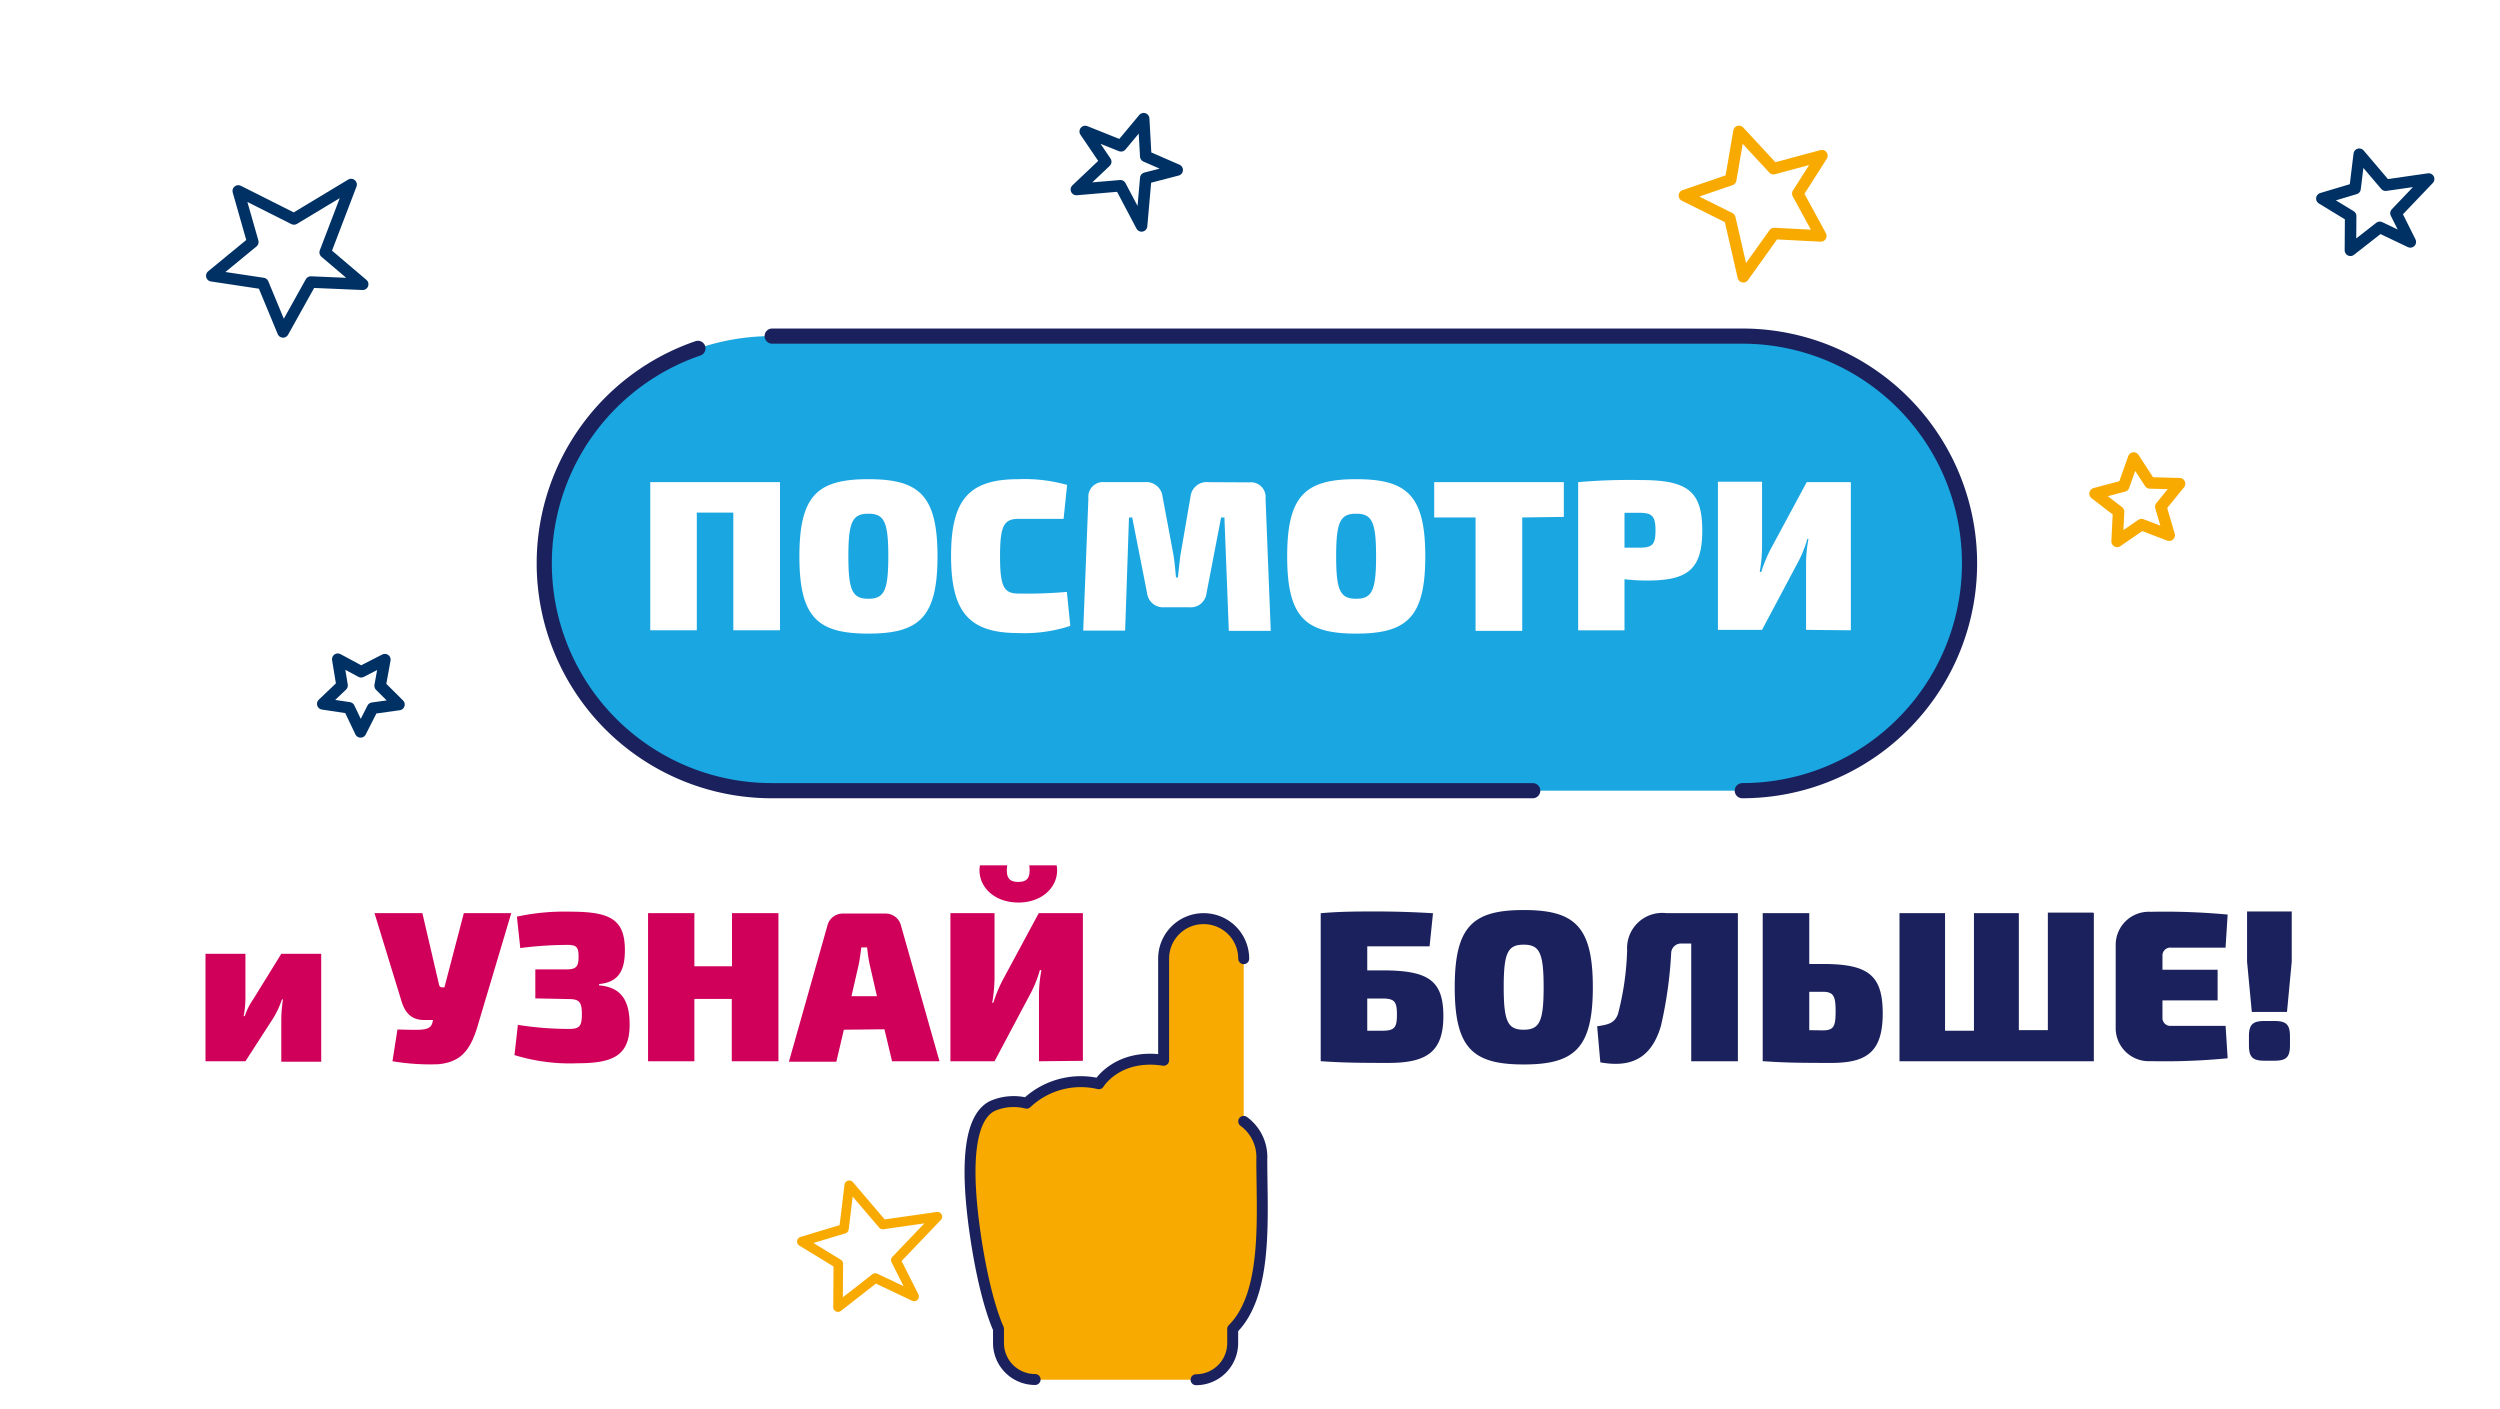 <svg id="f9e90906-7fba-4da5-9d76-79e54979bda4" data-name="wrapper-learn-more" xmlns="http://www.w3.org/2000/svg" viewBox="0 0 226.64 127.74"><title>salem-baner-RUS_03-2</title><rect width="226.64" height="127.74" style="fill:#fff"/><path d="M308,445.06v-2.18h5.65l.31-3c-1.67-.1-3.33-.16-5.18-.16-1.53,0-3.29,0-5,.16V453.3h.12c1.83.13,3.46.15,6,.15,3.43,0,5-.95,5-4.24s-1.41-4.15-5.57-4.15Zm0,5.47v-2.92h1.35c1.13,0,1.34.28,1.34,1.46s-.21,1.46-1.34,1.46Zm14.18-10.94c-4.6,0-6.25,1.46-6.25,7s1.65,7,6.25,7,6.27-1.46,6.27-7-1.66-7-6.27-7Zm0,3.14c1.44,0,1.81.74,1.81,3.85s-.37,3.86-1.81,3.86-1.81-.74-1.81-3.86.37-3.85,1.81-3.85Zm19.45-2.86h-6.53a3.19,3.19,0,0,0-3.54,3.36,25.73,25.73,0,0,1-.82,5.75c-.31.93-1,1-1.9,1.15l.29,3.27c2.59.46,4.57-.18,5.49-3.29a38,38,0,0,0,.93-6.58.9.9,0,0,1,1-.9h.82V453.3h4.23V439.87Zm6.44,4.61v-4.61h-4.22V453.3H344c1.79.13,3.31.15,6.06.15,3.23,0,4.67-1,4.67-4.49s-1.34-4.48-5.43-4.48Zm0,6V447h1.19c1,0,1.2.35,1.2,1.77s-.19,1.73-1.2,1.73Zm25.74-10.66H369.7v10.66h-2.63V439.87H363v10.66h-2.62V439.87h-4.13V453.3h17.62V439.87Zm12,10.27h-4.93a.71.71,0,0,1-.79-.7v-1.61h5V445h-5v-1.3a.71.71,0,0,1,.79-.7h4.93l.19-3a61.86,61.86,0,0,0-7-.25,3,3,0,0,0-3.15,3v7.48a3,3,0,0,0,3.15,3.06,59.49,59.49,0,0,0,7-.26l-.19-3Zm6-5.82v-4.55h-4.05v4.55l.43,4.56h3.19l.43-4.56Zm-2.48,5.38c-1.07,0-1.4.33-1.4,1.4v.8c0,1.07.33,1.4,1.4,1.4h.92c1.07,0,1.4-.33,1.4-1.4v-.8c0-1.07-.33-1.4-1.4-1.4Z" transform="translate(-184.05 -357.09)" style="fill:#1b215d;fill-rule:evenodd"/><path d="M274.57,477.55s-1.19-2.39-2.08-8.39-.71-10.67,1.51-11.8a4.84,4.84,0,0,1,3.12-.26,7.15,7.15,0,0,1,6.55-1.76s1.67-2.77,5.87-2.13V444a3.62,3.62,0,0,1,3.63-3.63h0A3.63,3.63,0,0,1,296.8,444v14.75a4,4,0,0,1,1.64,3.45c0,5.11.6,12.14-2.64,15.37v1.28a3.32,3.32,0,0,1-3.32,3.32H277.89a3.31,3.31,0,0,1-3.32-3.32Z" transform="translate(-184.05 -357.09)" style="fill:#f8aa00;fill-rule:evenodd"/><path id="a21227bd-fc52-499d-b616-6ff03053f3e3" data-name="background-layer" d="M342,428.77H254.05a20.61,20.61,0,0,1-20.61-20.61h0a20.6,20.6,0,0,1,20.61-20.6H342a20.6,20.6,0,0,1,20.6,20.6h0A20.6,20.6,0,0,1,342,428.77Z" transform="translate(-184.05 -357.09)" style="fill:#1aa6e0;fill-rule:evenodd"/><path id="e3c3606c-4f31-4e0e-ae40-7196ac79a094" data-name="text-layer" d="M254.77,400.8H243v13.43h4.22V403.56h3.31v10.67h4.23V400.8Zm8-.27c-4.6,0-6.25,1.46-6.25,7s1.65,7,6.25,7,6.27-1.46,6.27-7-1.66-7-6.27-7Zm0,3.13c1.44,0,1.81.74,1.81,3.86s-.37,3.85-1.81,3.85-1.81-.74-1.81-3.85.37-3.86,1.81-3.86Zm18,7.09a42.22,42.22,0,0,1-4.4.15c-1.33,0-1.66-.66-1.66-3.38s.33-3.39,1.66-3.39c1.85,0,2.74,0,4.1,0l.32-3.08a14.39,14.39,0,0,0-4.42-.52c-4.46,0-6.1,1.83-6.1,6.95s1.64,7,6.1,7a13.29,13.29,0,0,0,4.71-.65l-.31-3.07Zm12.83-9.95a1.47,1.47,0,0,0-1.62,1.3l-.92,5.34c-.09.66-.15,1.34-.23,2h-.17c-.06-.66-.12-1.34-.22-2l-1-5.34a1.47,1.47,0,0,0-1.6-1.3h-3.64a1.33,1.33,0,0,0-1.48,1.46l-.47,12h3.8L286.4,404h.29l1.35,6.86a1.46,1.46,0,0,0,1.61,1.28h2.18a1.44,1.44,0,0,0,1.6-1.28l1.32-6.86h.3l.4,10.28h3.8l-.47-12a1.33,1.33,0,0,0-1.48-1.46Zm13.39-.27c-4.59,0-6.25,1.46-6.25,7s1.66,7,6.25,7,6.27-1.46,6.27-7-1.66-7-6.27-7Zm0,3.13c1.44,0,1.81.74,1.81,3.86s-.37,3.85-1.81,3.85-1.81-.74-1.81-3.85.37-3.86,1.81-3.86Zm18.83.29V400.8H314.07V404h3.75v10.28h4.23V404Zm1.28,10.28h4.22V409.6a17.49,17.49,0,0,0,2.05.12c3.68,0,5-1,5-4.54s-1.3-4.57-5.57-4.57a53.23,53.23,0,0,0-5.68.19v13.43Zm4.22-7.49v-3.16h1.37c1.15,0,1.44.32,1.44,1.6s-.29,1.56-1.44,1.56Zm20.52,7.49V400.8h-4l-3.27,6.07a13.2,13.2,0,0,0-.85,2.07h-.14a14.31,14.31,0,0,0,.21-2.18v-6h-4v13.43h4l3.29-6.19a10.79,10.79,0,0,0,.82-2.06H348a12.24,12.24,0,0,0-.22,2.08v6.17Z" transform="translate(-184.05 -357.09)" style="fill:#fff;fill-rule:evenodd"/><path d="M323,428.77h-69a20.61,20.61,0,0,1-20.61-20.61h0a20.61,20.61,0,0,1,13.93-19.49" transform="translate(-184.05 -357.09)" style="fill:none;stroke:#1b215d;stroke-linecap:round;stroke-linejoin:round;stroke-width:1.374px;fill-rule:evenodd"/><path d="M254.05,387.56H342a20.6,20.6,0,0,1,20.6,20.6h0A20.6,20.6,0,0,1,342,428.77" transform="translate(-184.05 -357.09)" style="fill:none;stroke:#1b215d;stroke-linecap:round;stroke-linejoin:round;stroke-width:1.375px;fill-rule:evenodd"/><polygon points="196.65 48.52 194.14 47.56 191.93 49.08 192.06 46.39 189.93 44.75 192.53 44.06 193.43 41.52 194.9 43.78 197.59 43.85 195.89 45.94 196.65 48.52" style="fill:none;stroke:#f8aa00;stroke-linecap:round;stroke-linejoin:round;stroke-width:1.044px;fill-rule:evenodd"/><polygon points="36.17 63.87 33.78 64.2 32.69 66.35 31.65 64.17 29.26 63.81 31.01 62.14 30.62 59.76 32.74 60.9 34.89 59.8 34.46 62.17 36.17 63.87" style="fill:none;stroke:#003165;stroke-linecap:round;stroke-linejoin:round;stroke-width:1.044px;fill-rule:evenodd"/><path d="M213.17,453.3v-9.74h-3.62L207,447.69a5.85,5.85,0,0,0-.76,1.52h-.1a9.1,9.1,0,0,0,.16-1.58v-4.07h-3.62v9.74h3.62l2.49-3.86a8.07,8.07,0,0,0,.82-1.75h.09a13.51,13.51,0,0,0-.15,1.83v3.82l3.64,0Zm17.25-13.43H226.1l-1.76,6.73h-.17a.28.28,0,0,1-.31-.21l-1.52-6.52H218l2.41,7.86c.31,1.09.86,1.83,2.1,1.83h.8l-.08.31c-.23.7-1.07.59-3.15.55l-.45,2.88a20.59,20.59,0,0,0,4.15.27c2.16-.21,3-1.36,3.7-3.91l2.92-9.79Zm.78,3.17a33.85,33.85,0,0,1,4.3-.29c.82,0,1,.21,1,1.07s-.19,1.13-1,1.15l-2.92,0v2.63l3,.06c1,0,1.22.27,1.22,1.38s-.23,1.33-1.2,1.33A29.91,29.91,0,0,1,231,450l-.31,2.74a17,17,0,0,0,5.74.74c3.26,0,4.7-.74,4.7-3.5,0-2.14-.72-3.39-2.77-3.56v-.12c1.7-.16,2.34-1.13,2.34-3.06,0-2.76-1.27-3.5-4.89-3.5a20.31,20.31,0,0,0-4.9.45l.31,2.88Zm23.44-3.17h-4.23v4.82H247v-4.82H242.8V453.3H247v-5.65h3.39v5.65h4.23V439.87Zm9.59,10.53.69,2.9h4.3L265.73,441a1.43,1.43,0,0,0-1.42-1.09h-3.83a1.43,1.43,0,0,0-1.42,1.09l-3.49,12.34h4.3l.68-2.9Zm-.68-3h-2.31l.66-2.88c.1-.49.17-1.05.23-1.54h.53a13.63,13.63,0,0,0,.23,1.54l.66,2.88Zm13.81-11.86c.15,1.21-.26,1.5-1,1.5s-1.16-.29-1-1.5h-2.47c-.31,1.68,1.09,3.37,3.48,3.37s3.78-1.69,3.47-3.37Zm4.86,17.72V439.87h-4l-3.27,6.07a12.7,12.7,0,0,0-.85,2.06H274a14.31,14.31,0,0,0,.21-2.18v-5.95h-4V453.3h4l3.29-6.19a10.88,10.88,0,0,0,.82-2.07h.14a12.36,12.36,0,0,0-.22,2.09v6.17Z" transform="translate(-184.05 -357.09)" style="fill:#d0005a;fill-rule:evenodd"/><polygon points="157.65 11.91 160.78 15.29 165.17 14.11 162.98 17.55 165.07 21.39 160.84 21.17 158.04 25.09 156.82 19.78 152.7 17.73 156.9 16.29 157.65 11.91" style="fill:none;stroke:#f8aa00;stroke-linecap:round;stroke-linejoin:round;stroke-width:1.043px;fill-rule:evenodd"/><polygon points="213.08 22.69 215.74 20.61 218.51 21.93 217.21 19.33 220.17 16.23 216.27 16.79 213.88 13.98 213.5 17.1 210.49 18 213.1 19.59 213.08 22.69" style="fill:none;stroke:#003165;stroke-linecap:round;stroke-linejoin:round;stroke-width:1.044px;fill-rule:evenodd"/><polygon points="25.66 30.09 28.18 25.57 32.88 25.77 29.48 22.88 31.83 16.73 26.65 19.85 21.6 17.31 22.92 21.94 19.2 25 23.84 25.7 25.66 30.09" style="fill:none;stroke:#003165;stroke-linecap:round;stroke-linejoin:round;stroke-width:1.044px;fill-rule:evenodd"/><polygon points="75.97 118.5 79.35 115.86 82.87 117.53 81.21 114.24 84.98 110.3 80.03 111.01 76.99 107.45 76.51 111.4 72.69 112.55 76 114.57 75.97 118.5" style="fill:none;stroke:#f8aa00;stroke-linecap:round;stroke-linejoin:round;stroke-width:0.865px;fill-rule:evenodd"/><polygon points="103.68 10.76 103.87 14.17 106.72 15.41 103.87 16.15 103.49 20.48 101.57 16.84 97.58 17.18 100.24 14.66 98.38 11.92 101.63 13.22 103.68 10.76" style="fill:none;stroke:#003165;stroke-linecap:round;stroke-linejoin:round;stroke-width:1.044px;fill-rule:evenodd"/><path d="M277.89,482.15a3.31,3.31,0,0,1-3.32-3.32v-1.28s-1.19-2.39-2.08-8.39-.71-10.67,1.51-11.8a4.84,4.84,0,0,1,3.12-.26,7.15,7.15,0,0,1,6.55-1.76s1.67-2.77,5.87-2.13V444a3.62,3.62,0,0,1,3.63-3.63h0A3.63,3.63,0,0,1,296.8,444m0,14.75a4,4,0,0,1,1.64,3.45c0,5.11.6,12.14-2.64,15.37v1.28a3.32,3.32,0,0,1-3.32,3.32" transform="translate(-184.05 -357.09)" style="fill:none;stroke:#1b215d;stroke-linecap:round;stroke-linejoin:round;stroke-width:0.992px;fill-rule:evenodd"/></svg>